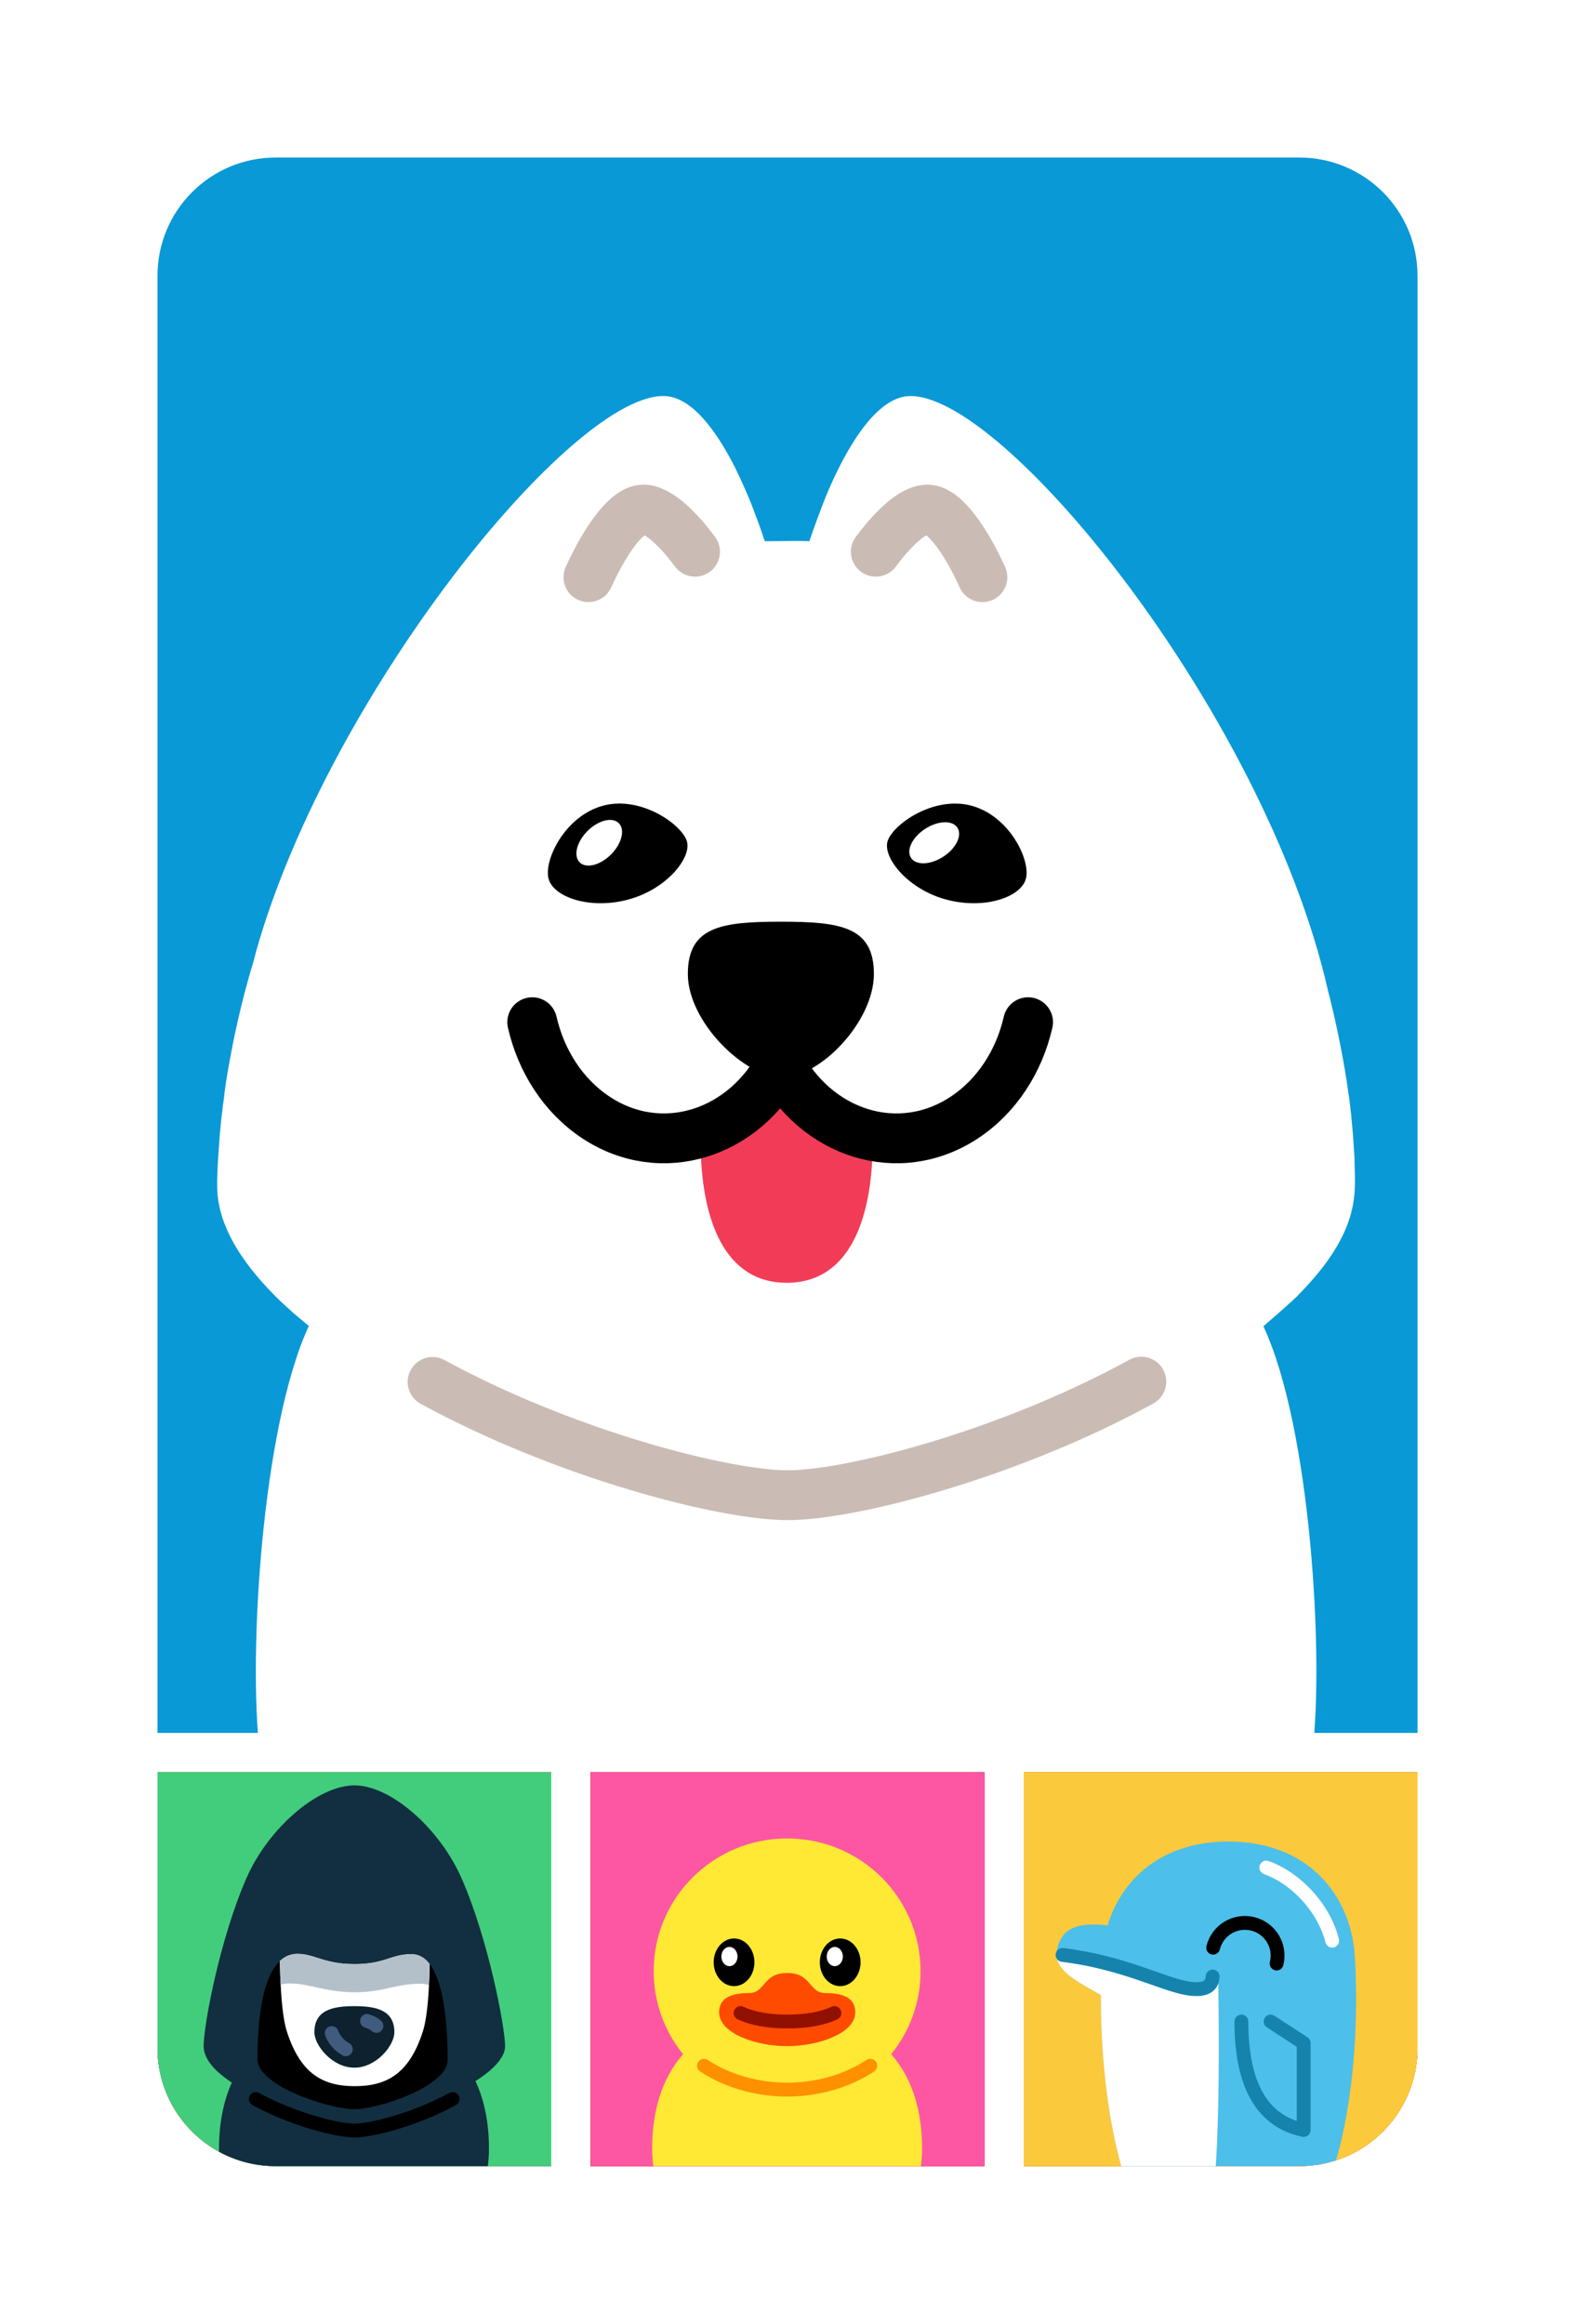<svg width="80" height="118" viewBox="0 0 80 118" fill="none" xmlns="http://www.w3.org/2000/svg">
<g filter="url(#filter0_d_1_764)">
<g clip-path="url(#clip0_1_764)">
<rect x="76" y="3" width="110" height="72" rx="10" transform="rotate(90 76 3)" fill="white"/>
<g clip-path="url(#clip1_1_764)">
<path d="M66 7C69.314 7 72 9.686 72 13V87H8L8 13C8 9.686 10.686 7 14 7L66 7Z" fill="#0999D6"/>
<path fill-rule="evenodd" clip-rule="evenodd" d="M67.45 49.292C67.45 49.306 67.605 49.883 67.591 49.855C67.886 51.036 68.069 52.034 68.069 52.02C68.209 52.709 68.308 53.328 68.308 53.314C68.308 53.328 68.392 53.848 68.392 53.82C68.463 54.341 68.519 54.692 68.519 54.678C68.645 55.648 68.673 56.084 68.673 56.07C68.73 56.661 68.758 57.167 68.758 57.153C68.758 57.167 68.786 57.589 68.786 57.561C68.786 57.575 68.814 57.983 68.8 57.955C68.8 57.969 68.814 58.461 68.814 58.433C68.856 59.839 68.912 61.752 65.945 64.761C65.973 64.747 65.763 64.972 64.173 66.35C66.578 71.511 67.253 83.12 66.662 88H13.197C12.592 82.994 13.323 71.412 15.686 66.336C15.672 66.322 14.856 65.647 14.87 65.647C14.505 65.323 14.181 65.014 14.195 65.028C12.606 63.481 11.031 61.442 11.031 59.234C11.031 59.22 11.031 58.869 11.031 58.897C11.031 58.883 11.045 58.517 11.045 58.545C11.045 58.531 11.059 58.151 11.059 58.18C11.059 58.166 11.088 57.673 11.088 57.702C11.088 57.688 11.116 57.28 11.116 57.308C11.116 57.294 11.158 56.675 11.158 56.689C11.158 56.675 11.2 56.225 11.2 56.253C11.2 56.239 11.242 55.789 11.242 55.817C11.284 55.452 11.341 55.002 11.341 55.016C11.341 55.002 11.411 54.509 11.397 54.538C11.495 53.806 11.608 53.173 11.608 53.188C11.608 53.173 11.748 52.414 11.748 52.428C12.198 50.009 12.831 47.97 12.831 47.984C12.902 47.731 12.916 47.689 13.014 47.295C16.797 33.922 29.734 18.172 34.094 19.156C35.219 19.409 36.33 20.759 37.342 22.756C37.961 24.022 38.327 25.006 38.312 24.992C38.312 25.006 38.495 25.47 38.481 25.442C38.622 25.808 38.706 26.075 38.847 26.483C41.322 26.455 40.886 26.483 41.111 26.483C41.603 25.034 41.941 24.247 41.927 24.261C42.616 22.587 44.078 19.564 45.85 19.156C50.35 18.144 64.202 35.005 67.45 49.292Z" fill="white"/>
<path d="M35.303 27.017C35.036 26.666 34.769 26.328 34.502 26.047C33.812 25.302 33.138 24.837 32.617 24.88C32.041 24.922 31.323 25.695 30.62 26.891C30.367 27.312 30.128 27.791 29.889 28.311" stroke="#CABCB4" stroke-width="2.531" stroke-linecap="round"/>
<path d="M21.972 69.177C28.708 72.847 36.766 74.928 40.014 74.928C43.262 74.928 51.278 72.833 57.972 69.162" stroke="#CABCB4" stroke-width="2.531" stroke-linecap="round"/>
<path fill-rule="evenodd" clip-rule="evenodd" d="M39.128 53.666C40.169 55.128 42.081 56.155 44.331 56.281V56.562V56.914C44.331 60.908 43.15 64.142 39.958 64.142C36.808 64.142 35.612 60.964 35.584 57.027V56.9V56.548C35.584 56.366 35.584 56.183 35.584 56C37.103 55.592 38.355 54.763 39.128 53.666Z" fill="#F23C57"/>
<path d="M27.034 50.909C27.484 52.878 28.609 54.65 30.269 55.747C33.587 57.941 37.848 56.619 39.775 52.808" stroke="black" stroke-width="2.531" stroke-linecap="round"/>
<path d="M52.22 50.909C51.77 52.878 50.645 54.65 48.986 55.747C45.667 57.941 41.406 56.619 39.48 52.808" stroke="black" stroke-width="2.531" stroke-linecap="round"/>
<path fill-rule="evenodd" clip-rule="evenodd" d="M39.733 53.708C41.673 53.708 44.388 50.867 44.388 48.462C44.388 46.058 42.7 45.805 39.663 45.805C36.625 45.805 34.938 46.058 34.938 48.462C34.938 50.867 37.792 53.708 39.733 53.708Z" fill="black"/>
<path fill-rule="evenodd" clip-rule="evenodd" d="M30.634 39.913C28.694 40.433 27.611 42.683 27.864 43.625C28.117 44.567 29.973 45.2 31.914 44.68C33.855 44.159 35.12 42.57 34.895 41.741C34.67 40.897 32.575 39.392 30.634 39.913Z" fill="black"/>
<path fill-rule="evenodd" clip-rule="evenodd" d="M49.337 39.913C51.278 40.433 52.361 42.683 52.108 43.625C51.855 44.567 49.998 45.2 48.058 44.68C46.117 44.159 44.852 42.57 45.077 41.741C45.301 40.911 47.383 39.392 49.337 39.913Z" fill="black"/>
<path d="M44.486 27.017C44.753 26.666 45.02 26.328 45.288 26.047C45.977 25.302 46.652 24.837 47.172 24.88C47.748 24.922 48.466 25.695 49.169 26.891C49.422 27.312 49.661 27.791 49.9 28.311" stroke="#CABCB4" stroke-width="2.531" stroke-linecap="round"/>
<path d="M31.034 42.393C31.583 41.844 31.761 41.132 31.431 40.802C31.102 40.473 30.39 40.651 29.84 41.2C29.291 41.749 29.113 42.461 29.443 42.791C29.772 43.12 30.484 42.942 31.034 42.393Z" fill="white"/>
<path d="M47.911 42.505C48.563 42.082 48.885 41.422 48.631 41.032C48.378 40.641 47.644 40.667 46.992 41.09C46.341 41.513 46.019 42.172 46.273 42.563C46.526 42.954 47.26 42.928 47.911 42.505Z" fill="white"/>
</g>
<g clip-path="url(#clip2_1_764)">
<path d="M72 89V103C72 106.314 69.314 109 66 109H52V89H72Z" fill="#D23939"/>
<path d="M72 89V103C72 106.314 69.314 109 66 109H52V89H72Z" fill="#D23939"/>
<path d="M72 89V103C72 106.314 69.314 109 66 109H52V89H72Z" fill="#D23939"/>
<g clip-path="url(#clip3_1_764)">
<path d="M72 89H52V109H72V89Z" fill="#FBC93C"/>
<path d="M72 89H52V109H72V89Z" fill="#FBC93C"/>
<path fill-rule="evenodd" clip-rule="evenodd" d="M62.398 92.516C66.469 92.516 68.623 95.272 68.815 98.324C69.001 101.289 68.836 105.561 67.774 109H56.949C56.19 106.278 55.907 103.019 55.917 100.312L55.848 100.272L55.779 100.232L55.71 100.193L55.571 100.114L55.363 99.996L55.26 99.937L55.192 99.898L55.09 99.839L55.023 99.799L54.974 99.77L54.925 99.741L54.877 99.711C54.869 99.706 54.861 99.701 54.853 99.697L54.806 99.667L54.758 99.637C54.751 99.632 54.743 99.627 54.735 99.622L54.689 99.592C54.681 99.587 54.674 99.582 54.666 99.577L54.621 99.547C54.613 99.542 54.606 99.537 54.598 99.532L54.554 99.502C53.967 99.095 53.564 98.642 53.684 98.024C53.919 96.816 54.884 96.62 56.259 96.774C56.979 94.399 59.034 92.516 62.398 92.516Z" fill="#4CBFEA"/>
<path fill-rule="evenodd" clip-rule="evenodd" d="M53.673 98.384C54.577 98.39 55.489 98.565 56.345 98.8L56.441 98.827C56.521 98.849 56.601 98.872 56.68 98.896L56.775 98.924L56.869 98.953L56.963 98.982C56.994 98.991 57.025 99.001 57.056 99.011L57.148 99.04C57.163 99.045 57.179 99.05 57.194 99.055L57.285 99.085L57.376 99.115L57.466 99.145L57.6 99.19C57.667 99.213 57.733 99.236 57.798 99.258L57.928 99.304L58.056 99.349L58.244 99.416L58.722 99.587L58.892 99.647L59.035 99.697L59.166 99.742L59.261 99.775L59.355 99.805L59.415 99.825L59.475 99.844C59.485 99.847 59.495 99.851 59.504 99.854L59.562 99.872C59.572 99.874 59.582 99.877 59.591 99.88L59.647 99.897C59.666 99.903 59.684 99.908 59.703 99.913L59.757 99.928C59.881 99.963 59.996 99.99 60.101 100.008C60.952 100.158 61.544 99.988 61.878 99.499L61.882 99.805L61.886 100.108L61.89 100.408L61.895 100.851L61.898 101.143L61.901 101.43L61.903 101.715L61.904 101.856L61.905 102.135L61.906 102.274L61.906 102.548L61.907 102.819V102.953L61.907 103.219L61.906 103.482L61.905 103.741L61.903 103.997L61.901 104.249L61.899 104.498L61.897 104.744L61.893 104.986L61.889 105.284L61.884 105.577L61.879 105.807L61.877 105.921L61.872 106.146L61.869 106.258L61.863 106.478L61.857 106.695L61.854 106.802L61.847 107.014L61.843 107.118L61.836 107.325L61.83 107.475L61.824 107.622L61.815 107.841L61.809 107.984L61.802 108.125L61.795 108.265L61.788 108.403L61.781 108.539L61.773 108.673L61.765 108.805L61.757 108.935C61.756 108.957 61.754 108.979 61.753 109H56.949C56.19 106.278 55.907 103.019 55.917 100.312L55.848 100.272L55.779 100.232L55.71 100.193L55.571 100.114L55.363 99.996L55.26 99.937L55.192 99.898L55.09 99.839L55.002 99.787L54.96 99.762L54.898 99.724L54.857 99.699L54.817 99.674L54.776 99.648L54.736 99.623L54.697 99.598L54.658 99.572L54.6 99.533L54.544 99.494L54.497 99.462L54.452 99.429L54.434 99.416L54.398 99.389L54.363 99.362C54.346 99.349 54.329 99.336 54.312 99.322L54.279 99.295L54.262 99.281L54.23 99.254C54.219 99.245 54.209 99.236 54.198 99.226L54.167 99.199C53.902 98.957 53.718 98.692 53.673 98.384Z" fill="white"/>
<path d="M64.844 98.71C65.066 97.82 64.524 96.919 63.634 96.697C62.744 96.475 61.843 97.016 61.621 97.906" stroke="black" stroke-width="0.703" stroke-linecap="round"/>
<path d="M53.971 98.275C57.031 98.65 58.999 99.737 60.279 99.963C61.132 100.113 61.57 99.916 61.595 99.372" stroke="#1683AC" stroke-width="0.703" stroke-linecap="round"/>
<path d="M64.539 101.656L66.219 102.75V107.164C64.109 106.721 63.055 104.885 63.055 101.656" stroke="#1683AC" stroke-width="0.703" stroke-linecap="round" stroke-linejoin="round"/>
<path d="M67.665 97.552C67.606 97.311 67.523 97.066 67.416 96.821C67.19 96.3 66.859 95.78 66.428 95.302C65.998 94.824 65.516 94.44 65.021 94.161C64.788 94.029 64.553 93.921 64.32 93.837" stroke="white" stroke-width="0.703" stroke-linecap="round"/>
</g>
</g>
<g clip-path="url(#clip4_1_764)">
<rect width="20" height="20" transform="matrix(0 1 -1 0 50 89)" fill="#D23939"/>
<rect width="20" height="20" transform="matrix(0 1 -1 0 50 89)" fill="#D23939"/>
<rect width="20" height="20" transform="matrix(0 1 -1 0 50 89)" fill="#D23939"/>
<g clip-path="url(#clip5_1_764)">
<path d="M50 89H30V109H50V89Z" fill="#FD57A4"/>
<path fill-rule="evenodd" clip-rule="evenodd" d="M39.98 92.359C43.723 92.359 46.758 95.375 46.758 99.098C46.758 100.695 46.199 102.164 45.266 103.316C46.352 104.547 46.836 106.234 46.836 108.102C46.836 108.406 46.816 108.707 46.777 109H33.184C33.145 108.707 33.125 108.406 33.125 108.102C33.125 106.234 33.609 104.547 34.695 103.316C33.762 102.164 33.203 100.695 33.203 99.098C33.203 95.375 36.238 92.359 39.98 92.359Z" fill="#FFE934"/>
<path d="M35.758 103.902C36.129 104.145 36.527 104.355 36.957 104.531C37.867 104.902 38.895 105.113 39.98 105.113C41.066 105.113 42.094 104.902 43.004 104.531C43.43 104.355 43.832 104.145 44.203 103.902" stroke="#FF9000" stroke-width="0.703" stroke-linecap="round"/>
<path d="M37.285 99.859C37.857 99.859 38.32 99.317 38.32 98.648C38.32 97.98 37.857 97.438 37.285 97.438C36.714 97.438 36.25 97.98 36.25 98.648C36.25 99.317 36.714 99.859 37.285 99.859Z" fill="black"/>
<path d="M37.051 98.844C37.277 98.844 37.461 98.625 37.461 98.356C37.461 98.086 37.277 97.867 37.051 97.867C36.824 97.867 36.641 98.086 36.641 98.356C36.641 98.625 36.824 98.844 37.051 98.844Z" fill="white"/>
<path d="M42.676 99.859C43.248 99.859 43.711 99.317 43.711 98.648C43.711 97.98 43.248 97.438 42.676 97.438C42.104 97.438 41.641 97.98 41.641 98.648C41.641 99.317 42.104 99.859 42.676 99.859Z" fill="black"/>
<path fill-rule="evenodd" clip-rule="evenodd" d="M40.02 99.195C40.602 99.195 40.871 99.438 41.094 99.688L41.121 99.719L41.211 99.824L41.238 99.856L41.266 99.883C41.43 100.066 41.605 100.211 41.918 100.211C42.945 100.211 43.43 100.527 43.441 101.168V101.188V101.219C43.402 102.277 41.551 102.891 40.051 102.906H40.004H39.984H39.965C38.457 102.906 36.566 102.289 36.527 101.219V101.188C36.527 100.531 37.016 100.211 38.051 100.211C38.348 100.211 38.52 100.078 38.676 99.91L38.703 99.883L38.73 99.856L38.758 99.824L38.848 99.719C38.852 99.715 38.855 99.707 38.859 99.703L38.887 99.672C39.105 99.43 39.375 99.195 39.945 99.195C39.957 99.195 39.973 99.195 39.984 99.195C39.992 99.195 40.008 99.195 40.02 99.195Z" fill="#FF4B00"/>
<path d="M37.617 101.227C38.238 101.512 39.031 101.656 40 101.656C40.969 101.656 41.762 101.512 42.383 101.227" stroke="#921000" stroke-width="0.703" stroke-linecap="round"/>
<path d="M42.402 98.844C42.629 98.844 42.812 98.625 42.812 98.356C42.812 98.086 42.629 97.867 42.402 97.867C42.176 97.867 41.992 98.086 41.992 98.356C41.992 98.625 42.176 98.844 42.402 98.844Z" fill="white"/>
</g>
</g>
<g clip-path="url(#clip6_1_764)">
<path d="M28 89V109H14C10.686 109 8 106.314 8 103V89H28Z" fill="#D23939"/>
<path d="M28 89V109H14C10.686 109 8 106.314 8 103V89H28Z" fill="#D23939"/>
<path d="M28 89V109H14C10.686 109 8 106.314 8 103V89H28Z" fill="#D23939"/>
<g clip-path="url(#clip7_1_764)">
<path d="M28 89H8V109H28V89Z" fill="#42CD7C"/>
<path d="M28 89H8V109H28V89Z" fill="#42CD7C"/>
<path fill-rule="evenodd" clip-rule="evenodd" d="M18 89.664C19.853 89.664 22.333 91.843 23.451 94.395C24.816 97.51 25.656 101.962 25.656 102.906C25.656 103.306 25.366 103.726 24.892 104.137L24.85 104.172C24.843 104.178 24.836 104.184 24.829 104.19L24.786 104.226C24.677 104.315 24.56 104.403 24.436 104.49L24.386 104.525L24.335 104.56L24.284 104.595L24.231 104.629C24.222 104.635 24.213 104.641 24.205 104.646L24.151 104.681C24.62 105.685 24.836 106.854 24.836 108.102C24.836 108.406 24.816 108.706 24.777 109H11.184C11.145 108.706 11.125 108.406 11.125 108.102C11.125 106.885 11.331 105.743 11.776 104.755L11.75 104.738L11.699 104.704C11.683 104.693 11.666 104.682 11.649 104.67L11.6 104.636C10.842 104.106 10.344 103.513 10.344 102.906C10.344 101.82 11.178 97.43 12.518 94.373C13.635 91.827 16.147 89.664 18 89.664Z" fill="#112F40"/>
<path fill-rule="evenodd" clip-rule="evenodd" d="M18.012 98.739C18.652 98.739 19.08 98.652 19.435 98.549L19.487 98.534L19.537 98.519L19.587 98.504L19.636 98.489L19.708 98.466L19.85 98.42L19.919 98.398L19.966 98.384C19.973 98.382 19.981 98.379 19.989 98.377L20.035 98.363L20.082 98.35C20.331 98.28 20.591 98.23 20.928 98.236C22.568 98.262 22.748 101.93 22.736 103.627C22.727 104.938 19.25 106.109 18 106.109C16.75 106.109 13.078 104.938 13.078 103.57L13.078 103.45L13.079 103.362L13.08 103.268L13.081 103.169C13.105 101.615 13.318 98.219 15.109 98.219C15.335 98.219 15.534 98.254 15.732 98.306L15.778 98.318L15.824 98.331L15.87 98.344L15.916 98.358L15.986 98.38L16.104 98.417L16.25 98.463L16.326 98.487L16.378 98.502L16.43 98.518C16.439 98.52 16.448 98.523 16.457 98.525L16.511 98.541C16.52 98.543 16.529 98.546 16.538 98.548L16.594 98.563C16.96 98.66 17.404 98.739 18.012 98.739Z" fill="black"/>
<path fill-rule="evenodd" clip-rule="evenodd" d="M15.109 98.219C15.335 98.219 15.534 98.254 15.732 98.306L15.778 98.318L15.824 98.331L15.87 98.344L15.916 98.358L15.986 98.38L16.104 98.417L16.25 98.463L16.326 98.487L16.378 98.502L16.43 98.518C16.439 98.52 16.448 98.523 16.457 98.525L16.511 98.541C16.52 98.543 16.529 98.546 16.538 98.548L16.594 98.563C16.96 98.66 17.404 98.739 18.012 98.739C18.652 98.739 19.08 98.652 19.435 98.549L19.487 98.534L19.537 98.519L19.587 98.504L19.636 98.489L19.708 98.466L19.85 98.42L19.919 98.398L19.966 98.384C19.973 98.382 19.981 98.379 19.989 98.377L20.035 98.363L20.082 98.35C20.331 98.28 20.591 98.23 20.928 98.236C21.296 98.242 21.59 98.43 21.825 98.739L21.823 98.838L21.819 98.984L21.817 99.08L21.814 99.175L21.809 99.314L21.805 99.451L21.799 99.585L21.793 99.717L21.789 99.803L21.785 99.887L21.78 99.971L21.776 100.053L21.771 100.134L21.765 100.214L21.76 100.292L21.755 100.37L21.749 100.446L21.743 100.52L21.737 100.594L21.73 100.666L21.724 100.737L21.717 100.807L21.71 100.875L21.703 100.943L21.695 101.009L21.688 101.073L21.68 101.137C21.679 101.147 21.677 101.158 21.676 101.168L21.668 101.23C21.667 101.24 21.665 101.25 21.664 101.26L21.656 101.32L21.647 101.378L21.638 101.436L21.629 101.492L21.62 101.547L21.611 101.6C21.609 101.609 21.608 101.618 21.606 101.626L21.596 101.678L21.587 101.728L21.576 101.778C21.575 101.786 21.573 101.794 21.571 101.802L21.561 101.849C21.557 101.865 21.554 101.88 21.55 101.895L21.54 101.94C21.538 101.947 21.536 101.955 21.534 101.962L21.523 102.005C21.512 102.047 21.5 102.088 21.488 102.126L21.477 102.164C20.782 104.324 19.627 104.938 18.02 104.938C16.412 104.938 15.267 104.324 14.572 102.164L14.56 102.125C14.558 102.118 14.556 102.112 14.554 102.105L14.542 102.064C14.54 102.057 14.538 102.05 14.536 102.043L14.524 101.999C14.523 101.992 14.521 101.985 14.519 101.977L14.508 101.932L14.496 101.886L14.485 101.838C14.48 101.814 14.475 101.789 14.47 101.764L14.459 101.713L14.449 101.66L14.439 101.607L14.429 101.552L14.42 101.495L14.41 101.438L14.401 101.378C14.4 101.369 14.398 101.359 14.397 101.348L14.388 101.287L14.379 101.225C14.378 101.215 14.377 101.204 14.375 101.193L14.367 101.129L14.359 101.063L14.351 100.996C14.35 100.985 14.348 100.974 14.347 100.962L14.339 100.893C14.338 100.882 14.337 100.87 14.336 100.858L14.329 100.787L14.322 100.715L14.315 100.641C14.314 100.629 14.312 100.617 14.311 100.604L14.305 100.529L14.299 100.452L14.293 100.373L14.284 100.253L14.278 100.172L14.273 100.089L14.268 100.005L14.263 99.919L14.258 99.832L14.254 99.744L14.249 99.654L14.243 99.518L14.239 99.425L14.234 99.283L14.229 99.138L14.225 98.99L14.221 98.84L14.219 98.738L14.217 98.634C14.216 98.617 14.216 98.599 14.216 98.582C14.458 98.354 14.752 98.219 15.109 98.219Z" fill="white"/>
<path fill-rule="evenodd" clip-rule="evenodd" d="M18 104C19.122 104 20.031 102.867 20.031 102.203C20.031 101.081 19.122 100.875 18 100.875C16.878 100.875 15.969 101.081 15.969 102.203C15.969 102.867 16.878 104 18 104Z" fill="#0D222E"/>
<path d="M17.565 103.065C17.194 102.861 16.931 102.503 16.85 102.243" stroke="#405B7D" stroke-width="0.703" stroke-linecap="round"/>
<path d="M18.642 101.626C18.849 101.688 19.019 101.782 19.121 101.878" stroke="#405B7D" stroke-width="0.703" stroke-linecap="round"/>
<path d="M12.991 105.591C14.862 106.611 17.101 107.191 18.001 107.191C18.902 107.191 21.131 106.61 22.991 105.589" stroke="black" stroke-width="0.703" stroke-linecap="round"/>
<path fill-rule="evenodd" clip-rule="evenodd" d="M15.109 98.219C15.335 98.219 15.534 98.254 15.732 98.306L15.778 98.318L15.824 98.331L15.87 98.344L15.916 98.358L15.986 98.38L16.104 98.417L16.25 98.463L16.326 98.487L16.378 98.502L16.43 98.518C16.439 98.52 16.448 98.523 16.457 98.525L16.511 98.541C16.52 98.543 16.529 98.546 16.538 98.548L16.594 98.563C16.96 98.66 17.404 98.739 18.012 98.739C18.652 98.739 19.08 98.652 19.435 98.549L19.487 98.534L19.537 98.519L19.587 98.504L19.636 98.489L19.708 98.466L19.85 98.42L19.919 98.398L19.966 98.384C19.974 98.382 19.981 98.379 19.989 98.377L20.035 98.363L20.082 98.35C20.331 98.28 20.591 98.23 20.928 98.236C21.296 98.242 21.59 98.43 21.825 98.739L21.822 98.865L21.819 98.99L21.816 99.113L21.812 99.234C21.811 99.254 21.811 99.274 21.81 99.293L21.806 99.411L21.802 99.527L21.797 99.64L21.792 99.752C21.791 99.77 21.79 99.788 21.789 99.807C21.655 99.763 21.509 99.739 21.353 99.737C20.965 99.733 20.632 99.776 20.311 99.838L20.251 99.849C20.241 99.851 20.231 99.853 20.221 99.855L20.161 99.868L20.101 99.88L20.041 99.893L19.922 99.919L19.71 99.966L19.618 99.986L19.556 99.999L19.494 100.012L19.431 100.025C19.42 100.027 19.41 100.029 19.399 100.031L19.335 100.044C18.959 100.115 18.542 100.171 18.027 100.171C17.571 100.171 17.172 100.127 16.81 100.067L16.741 100.055C16.694 100.047 16.649 100.038 16.604 100.03L16.537 100.017L16.47 100.004L16.404 99.991L16.34 99.977L16.275 99.964L16.148 99.936L15.87 99.876L15.81 99.864L15.72 99.845L15.66 99.833L15.601 99.821C15.591 99.819 15.581 99.817 15.571 99.816L15.512 99.805L15.453 99.794L15.394 99.784C15.169 99.747 14.946 99.723 14.716 99.723C14.551 99.723 14.398 99.742 14.255 99.778L14.25 99.673L14.245 99.566L14.241 99.457C14.24 99.439 14.239 99.42 14.238 99.402L14.234 99.29L14.23 99.177L14.227 99.061L14.224 98.944L14.221 98.825L14.218 98.704C14.217 98.664 14.216 98.623 14.216 98.582C14.458 98.354 14.752 98.219 15.109 98.219Z" fill="#B4C0C9"/>
</g>
</g>
</g>
</g>
<defs>
<filter id="filter0_d_1_764" x="0" y="0" width="80" height="118" filterUnits="userSpaceOnUse" color-interpolation-filters="sRGB">
<feFlood flood-opacity="0" result="BackgroundImageFix"/>
<feColorMatrix in="SourceAlpha" type="matrix" values="0 0 0 0 0 0 0 0 0 0 0 0 0 0 0 0 0 0 127 0" result="hardAlpha"/>
<feOffset dy="1"/>
<feGaussianBlur stdDeviation="2"/>
<feComposite in2="hardAlpha" operator="out"/>
<feColorMatrix type="matrix" values="0 0 0 0 0 0 0 0 0 0 0 0 0 0 0 0 0 0 0.05 0"/>
<feBlend mode="normal" in2="BackgroundImageFix" result="effect1_dropShadow_1_764"/>
<feBlend mode="normal" in="SourceGraphic" in2="effect1_dropShadow_1_764" result="shape"/>
</filter>
<clipPath id="clip0_1_764">
<rect x="76" y="3" width="110" height="72" rx="10" transform="rotate(90 76 3)" fill="white"/>
</clipPath>
<clipPath id="clip1_1_764">
<path d="M66 7C69.314 7 72 9.686 72 13V87H8L8 13C8 9.686 10.686 7 14 7L66 7Z" fill="white"/>
</clipPath>
<clipPath id="clip2_1_764">
<path d="M72 89V103C72 106.314 69.314 109 66 109H52V89H72Z" fill="white"/>
</clipPath>
<clipPath id="clip3_1_764">
<rect width="20" height="20" fill="white" transform="translate(52 89)"/>
</clipPath>
<clipPath id="clip4_1_764">
<rect width="20" height="20" fill="white" transform="matrix(0 1 -1 0 50 89)"/>
</clipPath>
<clipPath id="clip5_1_764">
<rect width="20" height="20" fill="white" transform="translate(30 89)"/>
</clipPath>
<clipPath id="clip6_1_764">
<path d="M28 89V109H14C10.686 109 8 106.314 8 103V89H28Z" fill="white"/>
</clipPath>
<clipPath id="clip7_1_764">
<rect width="20" height="20" fill="white" transform="translate(8 89)"/>
</clipPath>
</defs>
</svg>
